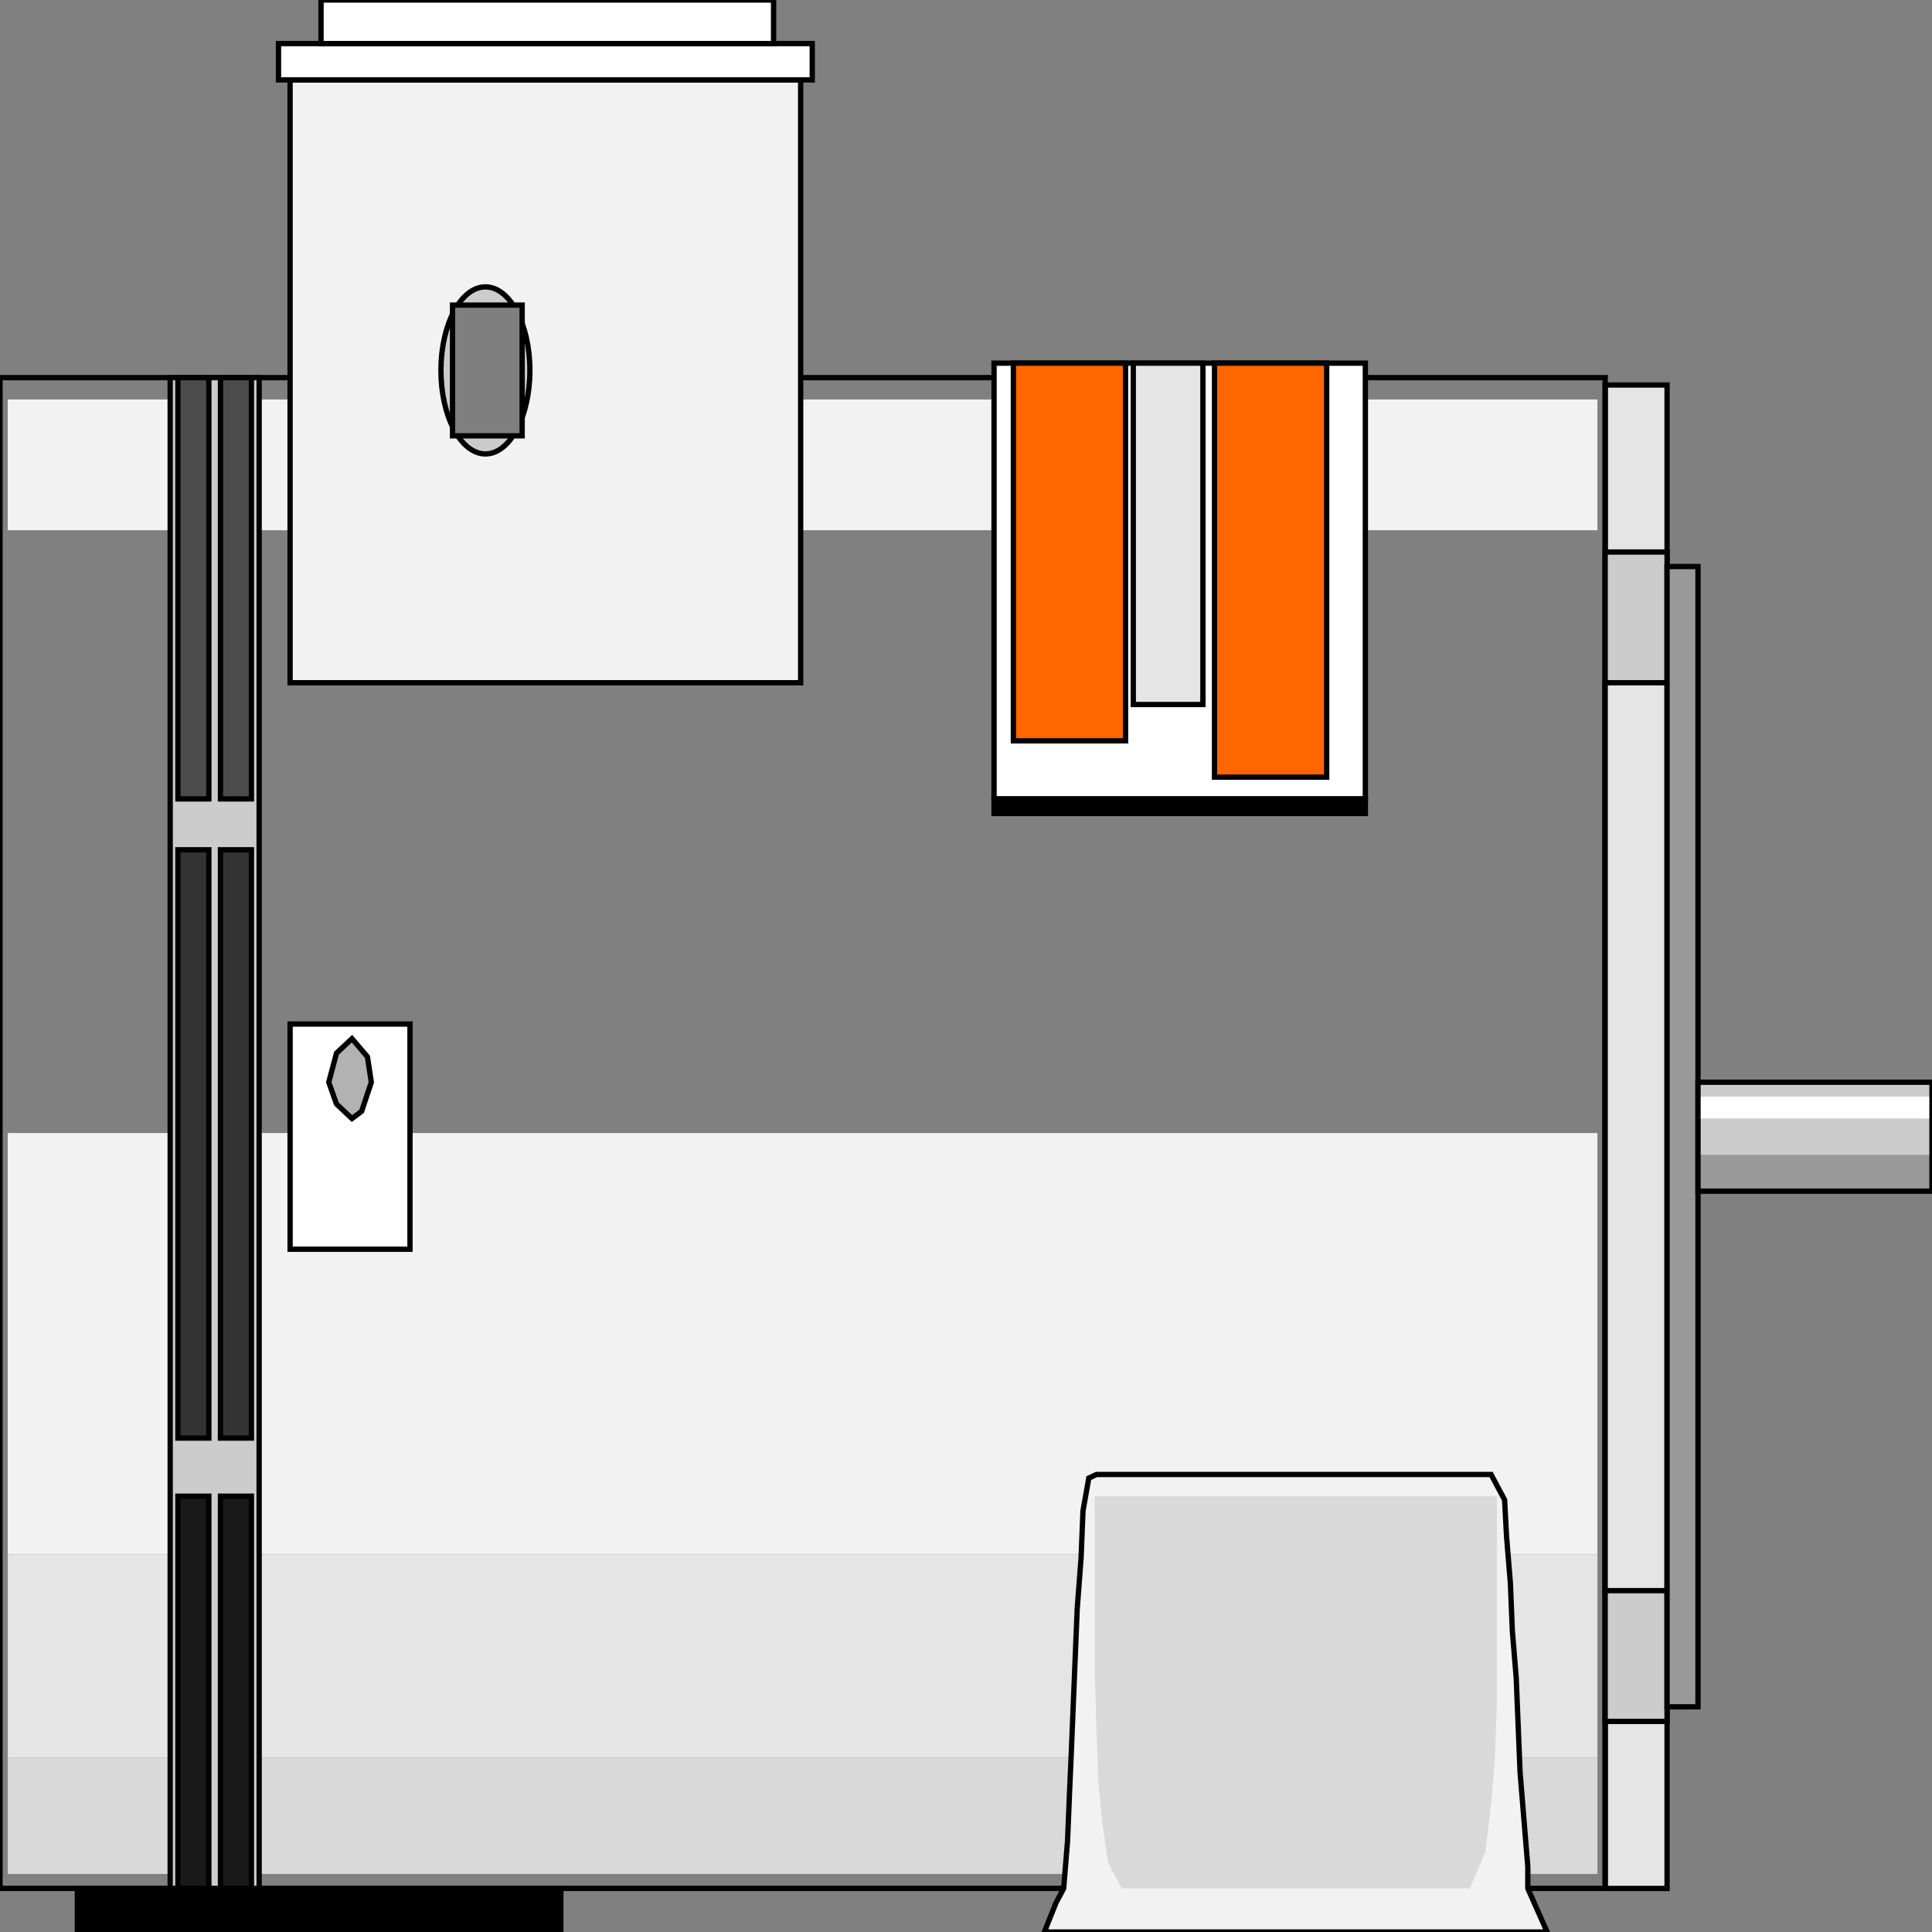 <svg width="150" height="150" viewBox="0 0 150 150" fill="none" xmlns="http://www.w3.org/2000/svg">
<rect x="0" y="0" width="150" height="150" fill="#808080" stroke="none"/>
<g clip-path="url(#clip0_2109_211240)">
<path d="M6.006 146.617H43.543V150.001H6.006V146.617Z" fill="black" stroke="black" stroke-width="0.412"/>
<path d="M129.43 146.62H124.625V29.891H129.43V146.62Z" fill="#E5E5E5" stroke="black" stroke-width="0.412"/>
<path d="M0 29.32H124.625V146.614H0V29.32Z" stroke="black" stroke-width="0.412"/>
<path d="M129.43 133.649H124.625V42.859H129.43V133.649Z" fill="#CCCCCC" stroke="black" stroke-width="0.412"/>
<path d="M129.43 123.497H124.625V53.008H129.43V123.497Z" fill="#E5E5E5" stroke="black" stroke-width="0.412"/>
<path d="M131.832 132.518H129.43V43.984H131.832V132.518Z" fill="#999999" stroke="black" stroke-width="0.412"/>
<path d="M150 92.482H131.832V84.023H150V92.482Z" fill="#CCCCCC"/>
<path d="M150 92.484H131.832V89.664H150V92.484Z" fill="#999999"/>
<path d="M150 86.84H131.832V85.148H150V86.84Z" fill="white"/>
<path d="M150 92.482H131.832V84.023H150V92.482Z" stroke="black" stroke-width="0.412"/>
<path d="M0.601 145.491H124.024V136.469H0.601V145.491Z" fill="#D9D9D9"/>
<path d="M0.601 120.68H124.024V136.469H0.601V120.68Z" fill="#E5E5E5"/>
<path d="M0.601 120.676H124.024V87.969H0.601V120.676Z" fill="#F2F2F2"/>
<path d="M0.601 41.166H124.024V31.016H0.601V41.166Z" fill="#F2F2F2"/>
<path d="M77.177 28.195H106.006V62.03H77.177V28.195Z" fill="white" stroke="black" stroke-width="0.412"/>
<path d="M77.177 63.159H106.006V62.031H77.177V63.159Z" fill="black" stroke="black" stroke-width="0.412"/>
<path d="M94.294 28.195H103.003V60.338H94.294V28.195Z" fill="#FF6600" stroke="black" stroke-width="0.412"/>
<path d="M78.679 28.195H87.387V57.519H78.679V28.195Z" fill="#FF6600" stroke="black" stroke-width="0.412"/>
<path d="M87.988 28.195H93.394V54.699H87.988V28.195Z" fill="#E5E5E5" stroke="black" stroke-width="0.412"/>
<path d="M22.523 53.008H62.162V6.203H22.523V53.008Z" fill="#F2F2F2" stroke="black" stroke-width="0.412"/>
<path d="M13.213 29.32H20.12V146.614H13.213V29.32Z" fill="#CCCCCC" stroke="black" stroke-width="0.412"/>
<path d="M13.813 29.32H16.216V62.027H13.813V29.32Z" fill="#4C4C4C" stroke="black" stroke-width="0.412"/>
<path d="M17.117 29.32H19.52V62.027H17.117V29.32Z" fill="#4C4C4C" stroke="black" stroke-width="0.412"/>
<path d="M13.813 65.977H16.216V111.653H13.813V65.977Z" fill="#333333" stroke="black" stroke-width="0.412"/>
<path d="M17.117 65.977H19.52V111.653H17.117V65.977Z" fill="#333333" stroke="black" stroke-width="0.412"/>
<path d="M13.813 116.164H16.216V146.615H13.813V116.164Z" fill="#191919" stroke="black" stroke-width="0.412"/>
<path d="M17.117 116.164H19.52V146.615H17.117V116.164Z" fill="#191919" stroke="black" stroke-width="0.412"/>
<path d="M82.583 146.619L82.883 142.954L83.033 139.289L83.183 135.905L83.333 132.24L83.484 128.574L83.634 124.909L83.934 120.962L84.084 117.296L84.534 114.759L85.135 114.477H85.435H85.586H115.766L116.817 116.45L116.967 119.27L117.267 122.935L117.417 126.601L117.718 130.266L117.868 133.931L118.018 137.597L118.318 141.262L118.619 144.928V146.619L120.12 150.003H81.081L81.982 147.747L82.583 146.619Z" fill="#F2F2F2" stroke="black" stroke-width="0.412"/>
<path d="M84.985 123.495V126.596V129.416L85.135 134.491L85.286 138.438L85.586 141.54L86.036 144.642L87.088 146.615H87.388H88.138H113.814H114.114L115.316 143.796L115.766 140.13L116.066 136.465L116.217 132.235V129.416V126.596V123.495V116.164H84.985V117.01V123.495Z" fill="#D9D9D9"/>
<path d="M22.523 96.989H31.832V79.508H22.523V96.989Z" fill="white" stroke="black" stroke-width="0.412"/>
<path d="M27.327 80.641L28.528 82.05L28.829 84.024L28.078 86.28L27.327 86.844L26.126 85.716L25.525 84.024L26.126 81.768L27.327 80.641Z" fill="#B2B2B2" stroke="black" stroke-width="0.412"/>
<path d="M21.622 3.383H63.063V6.202H21.622V3.383Z" fill="white" stroke="black" stroke-width="0.412"/>
<path d="M24.925 0H60.06V3.383H24.925V0Z" fill="white" stroke="black" stroke-width="0.412"/>
<path d="M37.688 35.243C39.595 35.243 41.141 32.34 41.141 28.758C41.141 25.177 39.595 22.273 37.688 22.273C35.781 22.273 34.234 25.177 34.234 28.758C34.234 32.34 35.781 35.243 37.688 35.243Z" fill="#CCCCCC" stroke="black" stroke-width="0.412"/>
<path d="M35.135 23.688H40.54V33.838H35.135V23.688Z" fill="#7F7F7F" stroke="black" stroke-width="0.412"/>
</g>
<defs>
<clipPath id="clip0_2109_211240">
<rect width="150" height="150" fill="white"/>
</clipPath>
</defs>
</svg>
